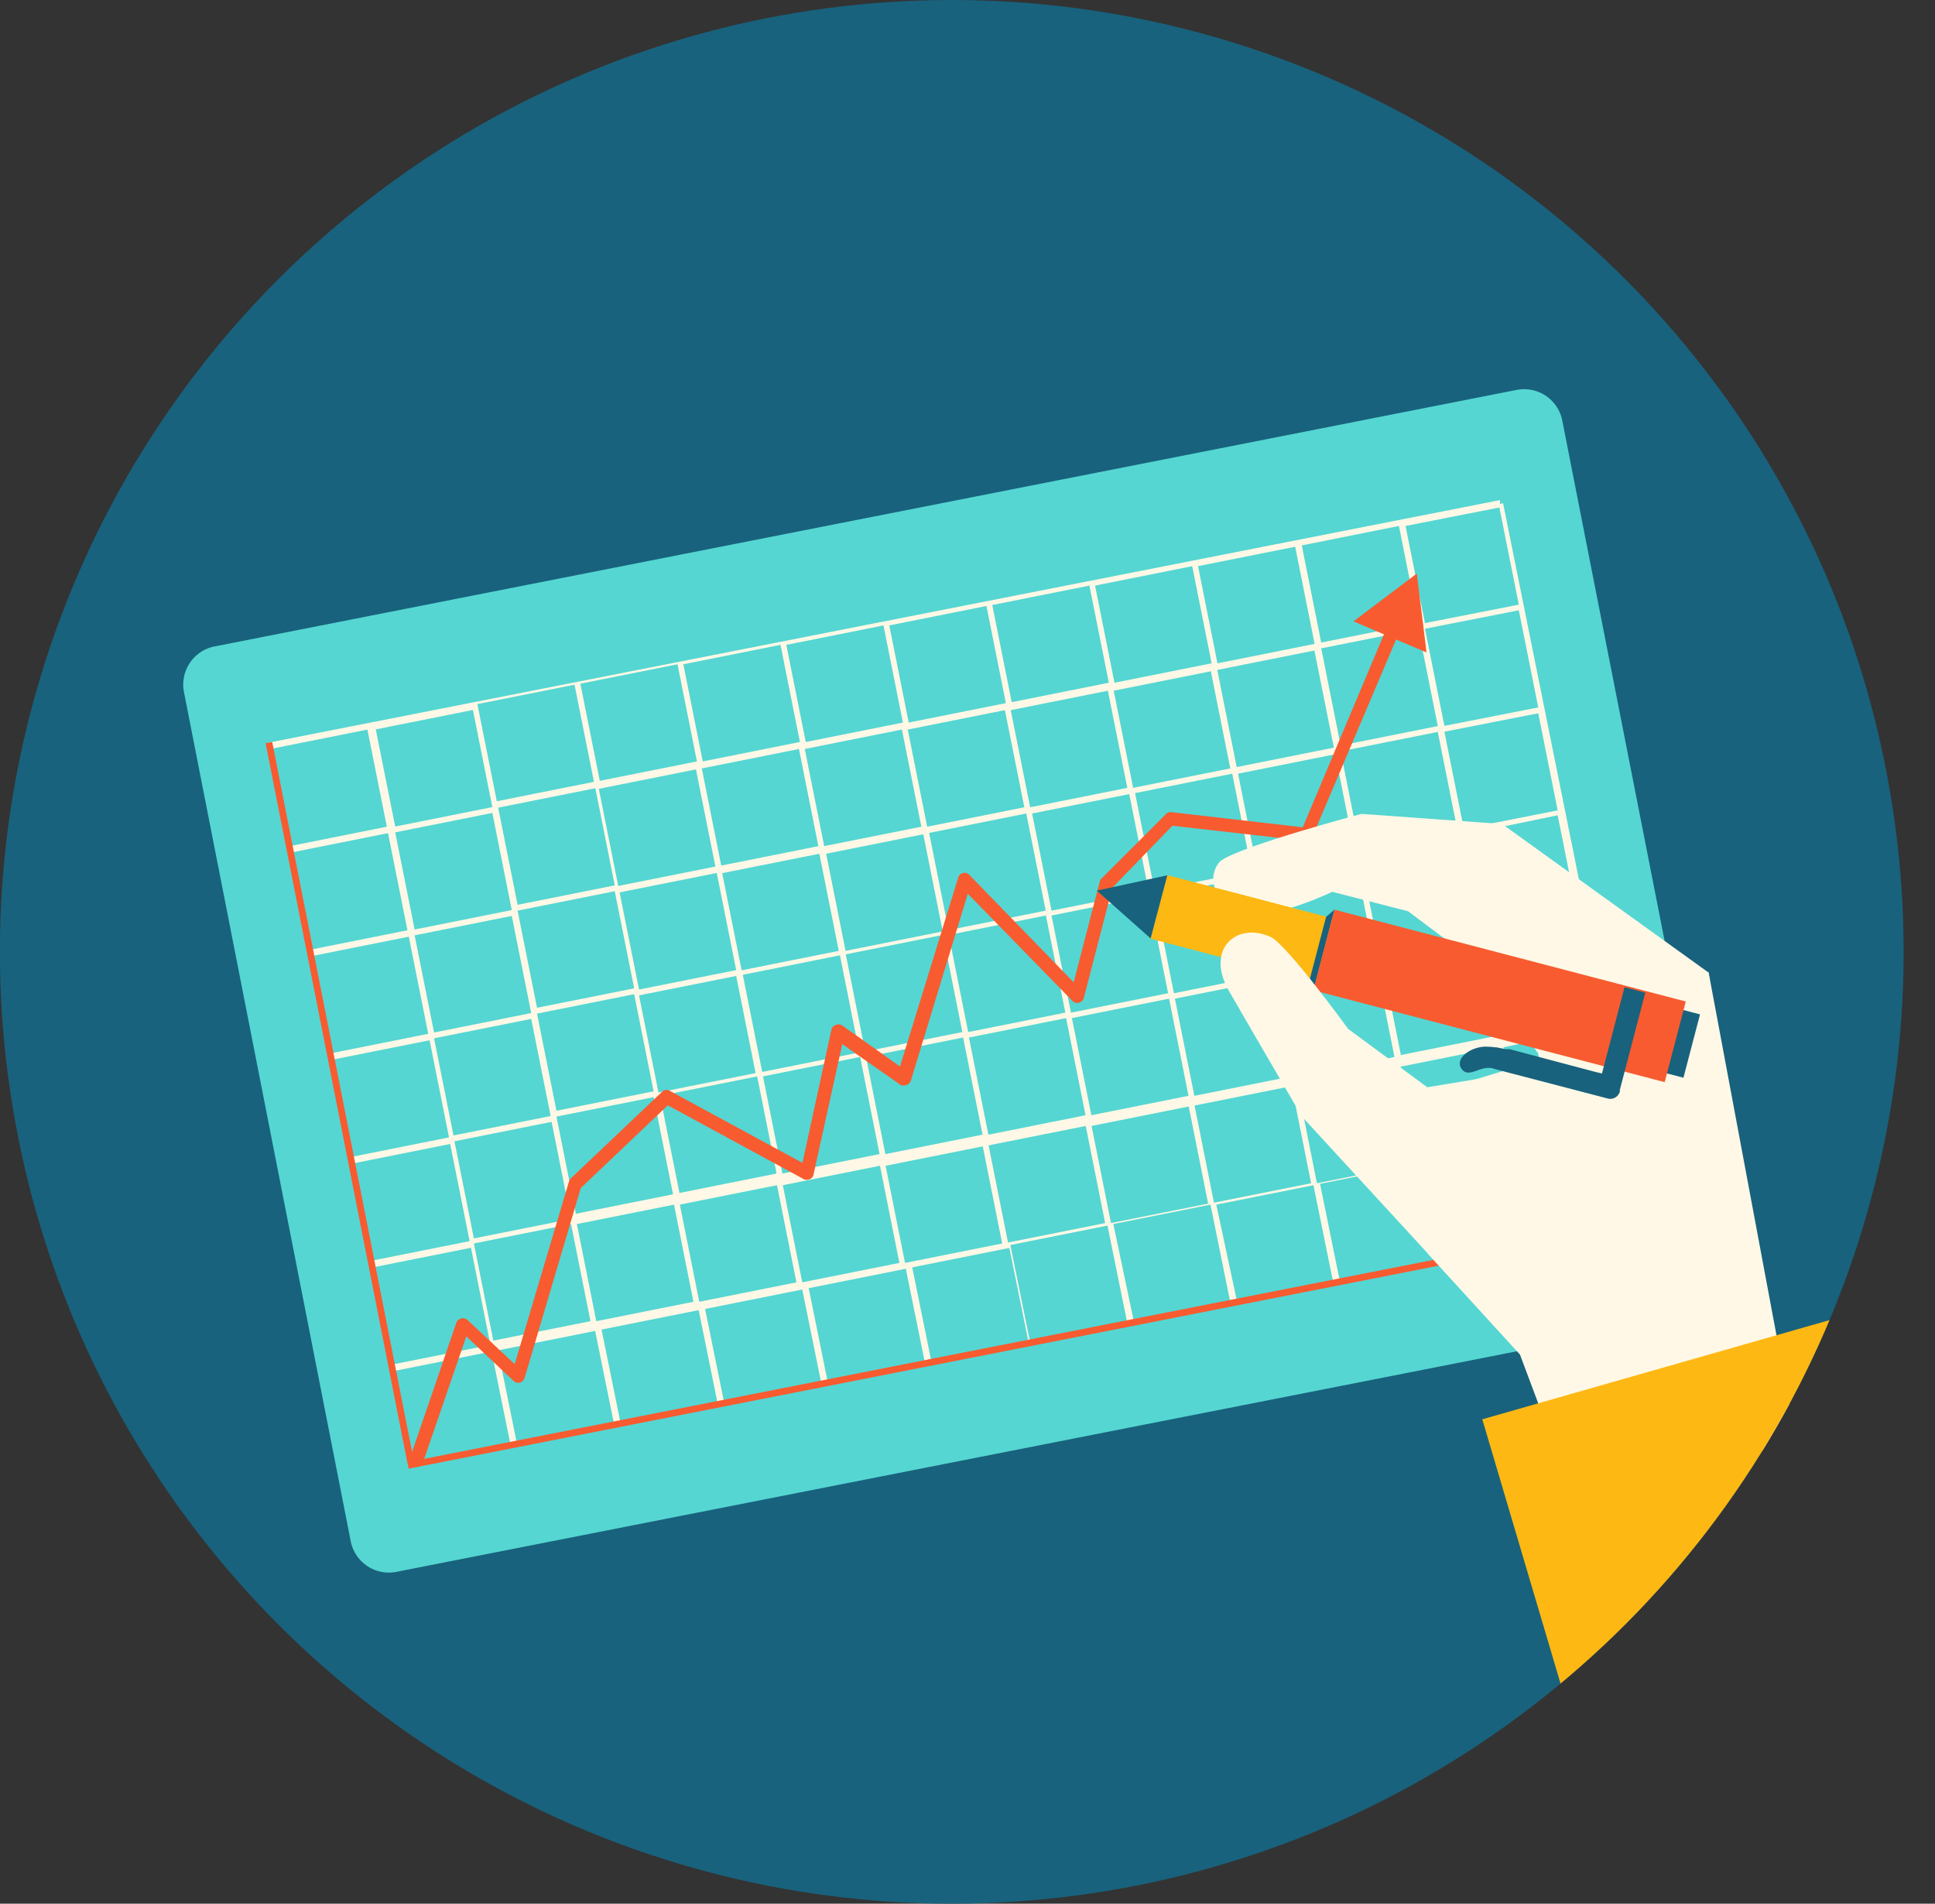 <svg xmlns="http://www.w3.org/2000/svg" viewBox="0 0 99.59 97.98"><rect x="0" y="0" width="99.59" height="97.98" fill="#333333" stroke="none"/><defs><clipPath id="clip-path"><circle class="cls-1" cx="48.99" cy="48.99" r="48.99" transform="rotate(-9.36 48.989 49.019)"/></clipPath><style>.cls-1{fill:#18627d}.cls-4{fill:#fff8e6}.cls-5{fill:#f85b30}.cls-6{fill:#fdb813}</style></defs><g id="Layer_2" data-name="Layer 2"><g id="Layer_1-2" data-name="Layer 1"><circle class="cls-1" cx="48.99" cy="48.99" r="48.99" transform="rotate(-9.36 48.989 49.019)"/><g clip-path="url(#clip-path)"><path d="M89 65.34a2 2 0 01-1.59 2.37l-67 13.19a2 2 0 01-2.36-1.58L9.47 35.63a2 2 0 011.58-2.36l67-13.2a2 2 0 012.36 1.59z" fill="#55d6d2"/><path class="cls-4" d="M77.2 25.94v-.2L13.84 38.22l.07.33 5-1 1 5-5 1 .06.33 5-1 1 5-5 1 .07.33 5-1 1 5-5 1 .07.33 5-1 1 5-5 1 .06.34 5-1 1 5-5 1 .07.34 5-1 1 5-5 1 .06.34 5-1 1 4.92.33-.06-1-4.92 5-1 1 4.92.33-.07-1-4.92 5-1 1 4.93.33-.07-1-4.92 5-1 1 4.92.33-.07-1-4.92 5-1 1 4.92.33-.07-1-4.92 5-1 1 4.92L53 69l-1-4.92 5-1L58 68l.34-.07L57.3 63l5-1 1 4.92.34-.06L62.6 62l5-1 1 4.92.34-.07-1-4.92 5-1 1 4.93.33-.07-1-4.92 5-1 1 4.92.33-.06-1-4.93 4.83-1 1 4.92.34-.06-7.41-36.76zm-34.68 18l5-1 1 5-5 1zm.65 5l-5 1-1-5 5-1zm4.65-6.07l5-1 1 5-5 1zm5.3-1l5-1 1 5-5 1zm5.3-1.05l5-1 1 5-5 1zm5.3-1l5-1 1 5-5 1zm-.07-.34l-1-5 5-1 1 5zm-.33.07l-5 1-1-5 5-1zm-5.3 1l-5 1-1-5 5-1zm-5.3 1l-5 1-1-5 5-1zm-5.3 1l-5 1-1-5 5-1zm-5.3 1l-5 1-1-5 5-1zm-5.3 1.05l-5 1-1-5 5-1zm.07.33l1 5-5 1-1-5zm1 5.3l1 5-5 1-1-5zm.34-.06l5-1 1 5-5 1zm5.3-1.05l5-1 1 5-5 1zm5.3-1l5-1 1 5-5 1zm5.29-1l5-1 1 5-5 1zm5.3-1l5-1 1 5-5 1zm5.3-1l5-1 1 5-5 1zm5.3-1l5-1 1 5-5 1zm-.02-.45l-1-5 5-1 1 5zm-1-5.3l-1-5 5-1 1 5zm-1-5.3l-1-5 5-1 1 5zm-.34.07l-5 1-1-5 5-1zm-5.3 1l-5 1-1-5 5-1zm-5.29 1l-5 1-1-5 5-1zm-5.3 1.05l-5 1-1-5 5-1zm-5.3 1l-5 1-1-5 5-1zm-5.3 1l-5 1-1-5 5-1zm-5.3 1l-5 1-1-5 5-1zm-5.3 1.05l-5 1-1-5 5-1zm.07.33l1 5-5 1-1-5zm1 5.3l1 5-5 1-1-5zm1 5.3l1 5-5 1-1-5zm1 5.3l1 5-5 1-1-5zm.33-.07l5-1 1 5-5 1zm5.3-1l5-1 1 5-5 1zm5.3-1l5-1 1 5-5 1zm5.3-1l5-1 1 5-5 1zm5.3-1l5-1 1 5-5 1zm5.3-1l5-1 1 5-5 1zm5.3-1l5-1 1 5-5 1zm5.33-1.1l5-1 1 5-5 1zm5.3-1l4.83-.95 1 5-4.83.95zm-.06-.34l-1-5 4.83-1 1 5zm-1-5.3l-1-5 4.83-.95 1 5zm-1-5.3l-1-5 4.83-.95 1 5zm-1-5.29l-1-5 4.83-.95 1 5zm-54 5.47l5-1 1 5-5 1zm1 5.3l5-1 1 5-5 1zm1 5.3l5-1 1 5-5 1zm1 5.3l5-1 1 5-5 1zm1.05 5.3l5-1 1 5-5 1zm2 10.26l-1-5 5-1 1 5zm5.3-1l-1-5 5-1 1 5zm5.3-1l-1-5 5-1 1 5zm5.3-1l-1-5 5-1 1 5zm5.29-1l-1-5 5-1 1 5zm5.3-1.05l-1-5 5-1 1 5zm5.3-1l-1-5 5-1 1 5zm5.3-1.05l-1-5 5-1 1 5zm5.3-1l-1-5 5-1 1 5zm5.3-1l-1-5 5-1 1 5zm5.3-1l-1-5 4.83-1 1 5z"/><path class="cls-5" d="M21.3 75.19l-7.29-37-.34.06 7.29 37 .04.17.03.17 63.64-12.54-.07-.34-63.3 12.48z"/><path class="cls-5" d="M21.52 75.4a.37.37 0 01-.18 0 .35.35 0 01-.21-.44l2.36-6.89a.36.36 0 01.56-.14l2.44 2.28 2.8-9.42a.36.36 0 01.1-.15l4.72-4.48a.33.33 0 01.39 0l6.8 3.69L42.79 53a.32.32 0 01.21-.24.36.36 0 01.32 0l3 2.13 3-9.73a.34.34 0 01.25-.23.33.33 0 01.32.1l5.37 5.53 1.34-5.18a.31.31 0 01.08-.15L60 41.91a.34.34 0 01.28-.11l6.77.78 4.41-10.48a.34.34 0 01.45-.19.35.35 0 01.18.45l-4.55 10.72a.33.33 0 01-.35.2l-6.85-.78-3.09 3.19-1.47 5.68a.35.35 0 01-.58.15L49.81 46l-2.93 9.62a.37.37 0 01-.22.22.38.38 0 01-.31 0l-3-2.1-1.48 6.71a.31.31 0 01-.19.24.37.37 0 01-.31 0l-7-3.8-4.48 4.26L27 70.92a.38.38 0 01-.24.24.33.33 0 01-.32-.08L24 68.78l-2.2 6.4a.35.35 0 01-.28.22z"/><path class="cls-5" d="M73.42 33.58l-.5-4.06-3.26 2.46 3.76 1.6z"/><path class="cls-4" d="M78.66 51.74l9.28-1.68 4.44 23.74-10.59 5.43-3.56-9.51-4.72-5.17 5.83-9.45-.68-3.36z"/><path class="cls-4" d="M78.66 51.74l9.28-1.68 1.84 17.22a6.9 6.9 0 00-2.54-.11 32.26 32.26 0 00-5.1.39c-1.89.32-2.52.13-4.39.31l-3.37-3.39.43-8.58 5.38-1.64z"/><path class="cls-4" d="M87.94 50.06l-10.63-7.65-7.24-.52s-6 1.59-7.19 2.38c-.58.4-.94 2.12 1.34 2.7 1.4.36 4.35-1.07 4.35-1.07l3.9 1 4 3 2.64 4.26 7.54-1.89z"/><path class="cls-6" d="M76.29 73.05l18.13-5.18 5.17 15.8-17.5 8.97-5.8-19.59z"/><path class="cls-1" transform="rotate(-75.34 86.372 53.66)" d="M84.69 52.94h3.37v1.44h-3.37z"/><path class="cls-6" transform="rotate(-75.35 68.687 49.04)" d="M67 39.69h3.37v18.7H67z"/><path class="cls-6" transform="rotate(-75.35 68.687 49.04)" d="M67 39.69h3.37v18.7H67z"/><path class="cls-1" d="M68.68 46.82l-1.08 4.15-.2-.53.85-3.25.43-.37z"/><path class="cls-5" transform="rotate(-75.35 77.184 51.26)" d="M75.04 41.91h4.29V60.6h-4.29z"/><path class="cls-1" d="M59.22 48.3l-2.77-2.46 3.63-.79-.86 3.25zm23.23 6.95l-.34-.08L77.7 54h-.23a4.35 4.35 0 00-1-.13c-.78 0-1.63.62-1.24 1.15s1-.27 1.7 0l.49.13 4.41 1.15.92.24a.51.51 0 00.62-.36v-.09l1.31-5-1.07-.28z"/><path class="cls-4" d="M67 57.46S63.82 52 63.25 51c-1.23-2.15.39-3.57 2.14-2.78.83.37 4 4.74 4 4.74l4.07 3 2.6-.43 6.58 12.74-4.93.84z"/></g></g></g></svg>